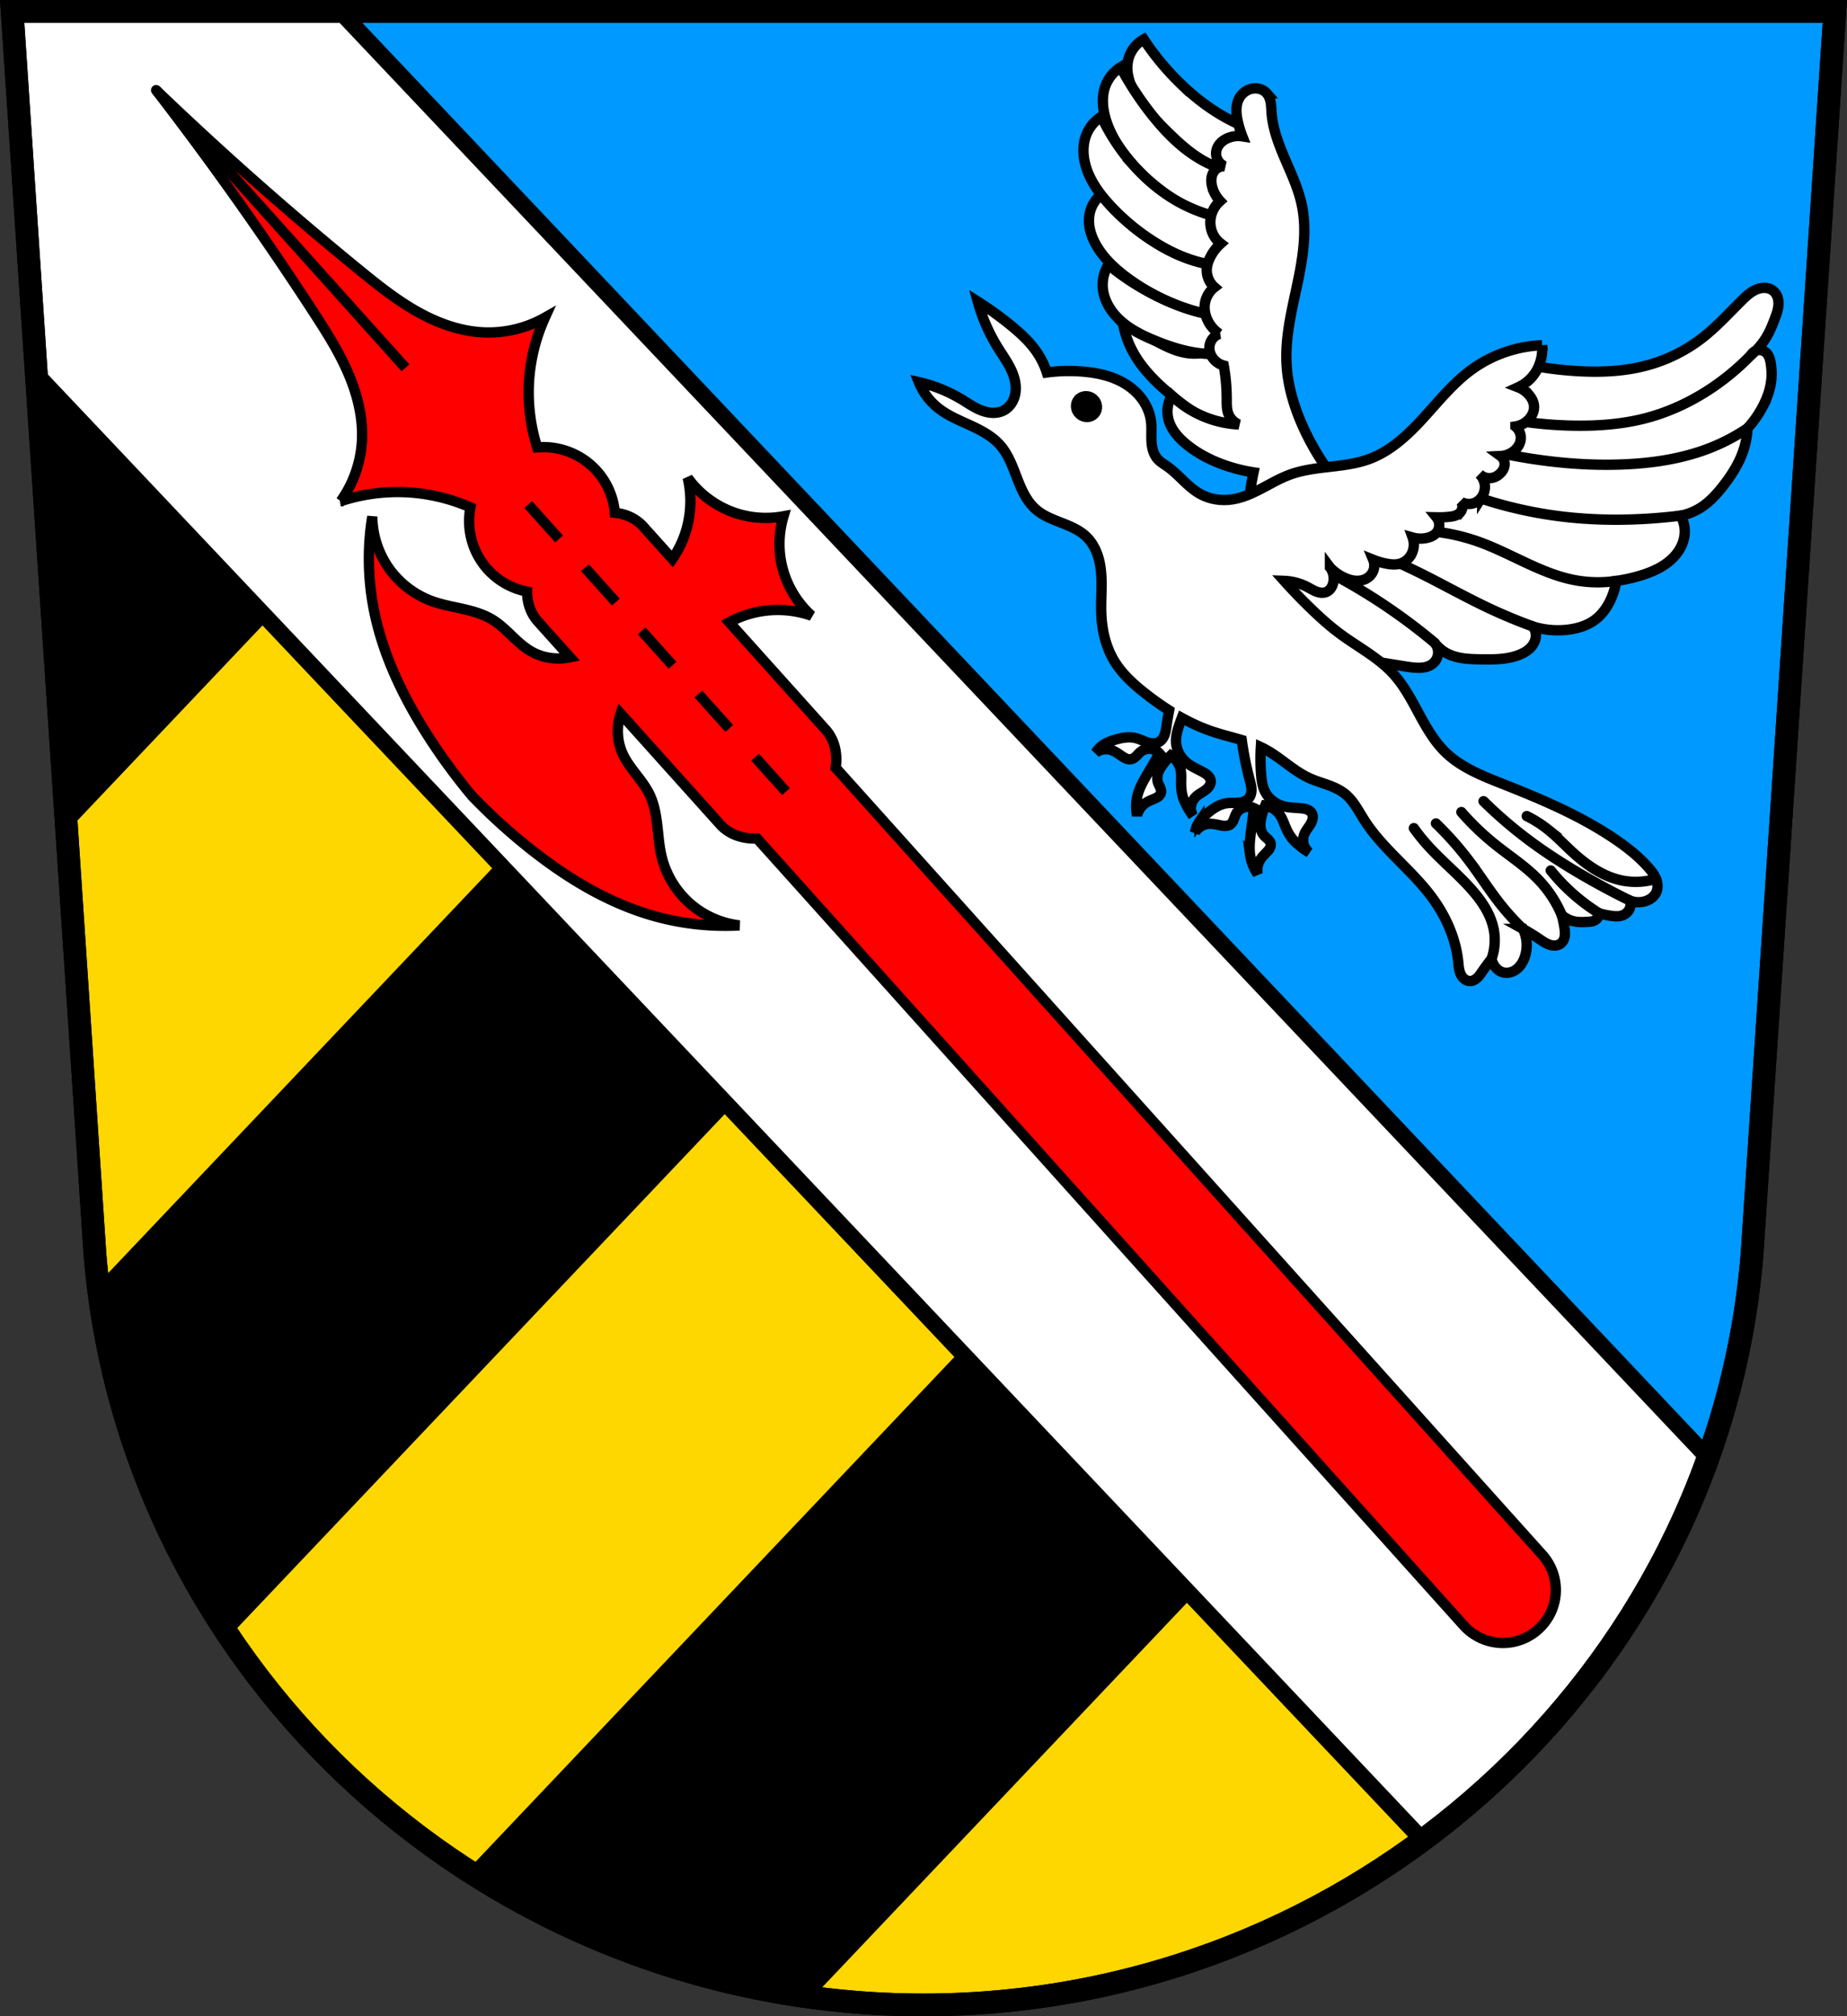 <svg xmlns="http://www.w3.org/2000/svg" width="893.14" height="974.4" viewBox="0 0 893.137 974.404" xmlns:xlink="http://www.w3.org/1999/xlink"><rect x="0" y="0" width="893.137" height="974.404" fill="#333333" stroke="none"/><defs><path id="a" d="m-39.709 54.611 40.06 600.94c16.789 203.92 191.93 362.37 400.63 362.46 208.59-.158 383.78-158.65 400.63-362.46l40.06-600.94h-440.69z" fill-rule="evenodd"/></defs><g transform="translate(45.588 -49.11)"><use fill="#fff" xlink:href="#a"/><g stroke="#000"><g fill-rule="evenodd" stroke-width="8"><path d="m118.872 54.61 661.53 699.01a384.503 384.503 0 0 0 21.21-98.07l40.06-600.94h-722.8z" fill="#09f"/><path d="M-28.016 230.01.353 655.55c16.789 203.92 191.93 362.37 400.63 362.46 90.04-.068 173.86-29.643 241.4-79.63L-28.007 230z" fill="gold"/></g><use fill="none" stroke-width="11" xlink:href="#a"/><path d="m-28.016 230.01 14.689 220.35 97.08-102.28-111.77-118.06zm223.54 236.13L1.844 670.2c7.5 62.13 29.747 119.68 63.09 169.36l242.37-255.35-111.77-118.06zm223.54 236.13-238.18 250.95c49.05 31.648 105.43 53.04 165.79 61.15l184.16-194.04-111.77-118.06z" fill-rule="evenodd"/><use fill="none" stroke-width="11" xlink:href="#a"/><g stroke-width="5"><path d="M29.917 92.686a1644.16 1644.16 0 0 1 75.995 107.106c6.213 9.54 12.357 19.199 16.863 29.654 4.506 10.457 7.34 21.826 6.626 33.188-.645 10.257-4.23 20.31-10.218 28.668a88.158 88.158 0 0 1 28.267-4.41c11.83.103 23.616 2.67 34.453 7.4a35.082 35.539 48.06 0 0 8.235 29.888 35.082 35.539 48.06 0 0 19.159 10.829c.005 5.454 1.695 10.51 5.218 14.43l15.55 17.31c-6.46 1.366-13.446.335-19.14-3.037-6.803-4.026-11.528-10.909-18.253-15.063-4.372-2.7-9.398-4.127-14.408-5.263-5.01-1.137-10.102-2.02-14.933-3.77-8.353-3.026-15.74-8.666-20.865-15.92-5.126-7.257-7.968-16.103-8.027-24.98a127.348 127.348 0 0 0 .242 42.267c4.004 22.938 14.257 44.392 26.84 63.99a283.333 283.333 0 0 0 21.246 28.896 284.499 284.499 0 0 0 26.467 24.204c18.142 14.598 38.385 27.085 60.762 33.507a127.317 127.317 0 0 0 41.995 4.744c-8.826-1.005-17.317-4.772-23.986-10.643-6.67-5.868-11.488-13.822-13.606-22.446-1.225-4.991-1.56-10.146-2.155-15.249-.596-5.103-1.48-10.253-3.7-14.888-3.413-7.13-9.754-12.562-13.032-19.756-2.745-6.022-3.028-13.079-.98-19.357l48.045 53.471c4.393 4.889 10.84 7.129 17.9 6.861l341.666 380.261a25.506 25.506 0 0 0 36.098 1.93 25.505 25.505 0 0 0 1.93-36.099L358.504 420.15c1.019-6.992-.521-13.64-4.914-18.53l-46.536-51.787c.396-.214.792-.43 1.195-.634a49.236 49.236 0 0 1 15.875-4.904 49.547 49.547 0 0 1 22.717 2.364c-7.58-6.776-12.838-16.102-14.716-26.095a46.709 46.709 0 0 1 1.174-21.96 46.709 46.709 0 0 1-21.96-1.174c-9.736-2.929-18.45-9.151-24.38-17.406a49.57 49.57 0 0 1-.07 22.841 49.314 49.314 0 0 1-6.567 15.266c-.246.379-.502.749-.759 1.12l-14.04-15.626c-3.525-3.925-8.372-6.141-13.796-6.723a35.082 35.539 48.06 0 0-8.721-20.204 35.082 35.539 48.06 0 0-28.848-11.396c-3.542-11.277-4.834-23.263-3.677-35.03a87.968 87.968 0 0 1 7.403-27.637c-8.948 5.064-19.326 7.555-29.595 7.103-11.376-.5-22.377-4.53-32.29-10.125-9.916-5.595-18.866-12.733-27.687-19.928a1644.537 1644.537 0 0 1-98.397-86.989" fill="red" stroke-linecap="round"/><g fill="none" fill-rule="evenodd"><path d="m29.917 92.686 120.574 134.198M209.832 292.927l14.945 16.632M237.26 323.452l14.945 16.633M264.688 353.977l14.945 16.633M292.117 384.503l14.945 16.632M319.545 415.028l14.945 16.633"/></g></g><g stroke-width="5"><g fill-rule="evenodd"><g fill="#fff"><path d="M497.4 205.28a46.553 46.553 0 0 0 5.03 14.15c4.52 8.21 11.402 14.86 18.599 20.863 2.881 2.403 5.833 4.727 8.945 6.822 3.472 2.338 7.161 4.397 11.124 5.743 3.963 1.346 8.219 1.961 12.365 1.391 2.503-.344 4.955-1.121 7.149-2.373 2.194-1.252 4.125-2.986 5.52-5.092 1.834-2.767 2.7-6.131 2.62-9.449-.081-3.319-1.086-6.587-2.721-9.477-2.455-4.338-6.469-7.903-11.273-9.229-3.905-1.077-8.06-.652-12.05 0-3.998.652-8.01 1.526-12.05 1.321-6.224-.316-12.02-3.151-17.487-6.133a252.242 252.242 0 0 1-18.03-10.823l2.267 2.283z"/><path d="M565.46 202.44a93.415 93.415 0 0 1-20.838-.622c-10.72-1.529-21.14-4.929-30.871-9.683a117 117 0 0 1-23.364-15.1 18.522 18.522 0 0 0-2.755 10.512c.255 5.855 3.339 11.326 7.506 15.448 5.02 4.962 11.491 8.164 18.03 10.823 8.092 3.294 16.579 5.91 25.307 6.313 5.461.252 10.939-.37 16.288-1.501a86.083 86.083 0 0 0 13.557-4.056l-2.855-12.136zM563.47 112.83a80.603 80.603 0 0 1-10.529-3.922c-10.131-4.602-19.233-11.282-27.27-18.983a127.893 127.893 0 0 1-18.19-21.812c-3.617 1.996-6.358 5.517-7.406 9.512-.73 2.783-.658 5.742-.035 8.551s1.784 5.478 3.198 7.984c3.456 6.123 8.383 11.267 13.344 16.249 6.232 6.258 12.695 12.443 20.375 16.804 10.737 6.097 23.631 8.298 35.782 6.108l-9.272-20.491z"/><path d="M563.86 133.55a55.946 55.946 0 0 1-26.896-6.344c-9.88-5.175-17.992-13.208-24.984-21.899a151.778 151.778 0 0 1-15.652-23.701 17.936 17.936 0 0 0-7.086 8.238c-2.277 5.384-1.764 11.593-.03 17.17 1.868 6.01 5.072 11.545 8.864 16.571 5.505 7.296 12.268 13.593 19.658 18.971 5.785 4.211 12 7.893 18.723 10.356 6.718 2.463 13.962 3.678 21.08 2.923a39.362 39.362 0 0 0 12.794-3.622l-6.467-18.668zM561.03 176.06a52.64 52.64 0 0 1-16.403 1.453c-11.923-.824-23.275-5.716-33.28-12.248a107.033 107.033 0 0 1-24.494-22.06 15.72 15.72 0 0 0-5.26 7.98c-.789 2.835-.758 5.864-.135 8.74.623 2.876 1.824 5.605 3.327 8.135 3.602 6.07 8.889 10.97 14.557 15.172 7 5.191 14.691 9.443 22.766 12.728 11.07 4.504 23.13 7.206 34.991 5.789a52.384 52.384 0 0 0 15.839-4.504l-11.903-21.18z"/><path d="M557.53 155.84a73.192 73.192 0 0 1-31.439-8.204c-8.868-4.617-16.736-11.05-23.407-18.495a97.234 97.234 0 0 1-15.652-23.701 18.448 18.448 0 0 0-7.086 8.238c-2.331 5.375-1.94 11.636-.03 17.17 2.302 6.675 6.647 12.46 11.453 17.633a106.625 106.625 0 0 0 19.975 16.772c10.02 6.514 21.362 11.419 33.28 12.248 5.499.382 11.06-.11 16.403-1.453l-3.501-20.21z"/><path d="M603.81 285.36a121.13 121.13 0 0 1-19.08-29.482c-4.534-9.922-7.736-20.571-8.221-31.469-.573-12.865 2.626-25.554 5.282-38.16 2.655-12.601 4.783-25.691 2.087-38.28-1.634-7.636-4.982-14.777-8.06-21.954-3.078-7.177-5.942-14.599-6.516-22.387-.121-1.646-.14-3.305-.421-4.931-.281-1.627-.847-3.247-1.928-4.495a6.888 6.888 0 0 0-3.064-2.01 7.991 7.991 0 0 0-3.667-.29c-2.677.4-5.103 2.122-6.456 4.467-.987 1.709-1.419 3.699-1.47 5.671-.051 1.973.266 3.938.698 5.863a48.853 48.853 0 0 0 2.173 7.097 13.192 13.192 0 0 0-6.736.741c-1.394.542-2.705 1.333-3.752 2.401-1.047 1.068-1.823 2.424-2.098 3.894a6.736 6.736 0 0 0 .708 4.44 6.737 6.737 0 0 0 3.363 2.983 5.825 5.825 0 0 0-4.338 1.497c-1.127 1.035-1.804 2.504-2.041 4.02-.237 1.512-.056 3.067.342 4.544a15.815 15.815 0 0 0 3.786 6.742 13.841 13.841 0 0 0-4.574 8.392c-.397 2.762.081 5.654 1.409 8.108a12.602 12.602 0 0 0 3.481 4.046 22.265 22.265 0 0 0-5.152 6.768c-.849 1.721-1.478 3.576-1.598 5.49-.208 3.309 1.206 6.683 3.711 8.855-2.589 1.999-4.322 5.071-4.693 8.321-.295 2.582.247 5.226 1.357 7.575 1.265 2.677 3.269 5 5.732 6.642a7.191 7.191 0 0 0-3.122 2.107 7.193 7.193 0 0 0-1.617 3.402 7.672 7.672 0 0 0 .256 3.647c.37 1.174 1.01 2.258 1.817 3.183a9.763 9.763 0 0 0 4.753 2.962 91.52 91.52 0 0 1 1.441 16.05c.003 2.429-.079 4.929.776 7.202a9.266 9.266 0 0 0 5.078 5.239 50.807 50.807 0 0 1-23.489-7.134 50.603 50.603 0 0 1-8.945-6.822 15.3 15.3 0 0 0-1.774 10.673c.521 2.562 1.705 4.962 3.244 7.08 1.539 2.114 3.427 3.954 5.44 5.622 5.398 4.473 11.721 7.748 18.325 10.1a77.762 77.762 0 0 0 14.324 3.607 125.74 125.74 0 0 0-2.651 20.81l45.879-12.818zM690.21 224.74a173.292 173.292 0 0 0 26.725 3.703c10.995.657 22.14.25 32.819-2.467 10.04-2.556 19.568-7.161 27.758-13.512 6.958-5.395 12.889-11.972 19.16-18.15 1.505-1.485 3.044-2.958 4.82-4.105 1.776-1.147 3.821-1.961 5.935-1.993 1.448-.022 2.924.339 4.108 1.172 1.027.722 1.8 1.775 2.272 2.938.472 1.163.652 2.432.62 3.687-.064 2.509-.951 4.916-1.848 7.26-.967 2.529-1.962 5.056-3.249 7.438a33.781 33.781 0 0 1-8.14 9.921 4.711 4.711 0 0 1 3.055-2.267 4.712 4.712 0 0 1 3.725.774c.889.644 1.527 1.59 1.946 2.605.419 1.015.632 2.102.797 3.188.309 2.04.455 4.109.362 6.17-.234 5.157-1.966 10.161-4.394 14.717a50.213 50.213 0 0 1-7.267 10.278 38.384 38.384 0 0 1-1.44 8.994c-1.991 6.985-5.929 13.27-10.421 18.978-3.168 4.03-6.696 7.869-11.05 10.563a27.913 27.913 0 0 1-9.456 3.673 15.153 15.153 0 0 1 2.058 7.673c-.016 3.304-1.138 6.558-2.949 9.322-1.81 2.764-4.288 5.06-7.05 6.874-3.504 2.31-7.449 3.874-11.465 5.093a76.378 76.378 0 0 1-11.655 2.569 34.39 34.39 0 0 1-2.344 8.216c-1.739 4.082-4.331 7.876-7.882 10.536-3.674 2.752-8.207 4.17-12.759 4.768a40.794 40.794 0 0 1-17.246-1.454 7.59 7.59 0 0 1 1.253 5.407c-.298 1.959-1.378 3.748-2.809 5.119-1.431 1.371-3.198 2.35-5.04 3.088-5.79 2.322-12.213 2.318-18.45 2.233-5.721-.078-11.69-.259-16.726-2.974a18.182 18.182 0 0 1-5.881-5.059 7.148 7.148 0 0 1 1.718 5.151 7.143 7.143 0 0 1-2.447 4.847c-1.211 1.038-2.752 1.641-4.324 1.913s-3.182.23-4.771.096c-2.389-.202-4.755-.611-7.12-1-11.481-1.893-23.15-3.384-33.999-7.599-16.318-6.343-30.12-18.929-37.933-34.596a220.064 220.064 0 0 0 31.802-13.181c14.522-7.4 28.2-16.409 40.952-26.563a271.643 271.643 0 0 0 58.23-64.04z"/></g><g stroke-linecap="round"><g fill="none"><path d="M801.19 220.63a117.673 117.673 0 0 1-17.932 15.209c-10.07 6.939-21.27 12.304-33.11 15.383-10.822 2.815-22.07 3.704-33.25 3.605a192.57 192.57 0 0 1-34.708-3.469M799.41 256.09a93.184 93.184 0 0 1-17.08 9.101c-13.209 5.362-27.504 7.628-41.744 8.296-13.202.619-26.452-.103-39.557-1.815a262.999 262.999 0 0 1-25.21-4.552M767.04 298.3a260.314 260.314 0 0 1-16.186 1.496c-13.842.843-27.766.573-41.531-1.115a202.822 202.822 0 0 1-50.53-12.964M735.98 329.83c-6.597 1-13.363.888-19.922-.342-16.511-3.096-30.888-12.957-46.713-18.593a94.9 94.9 0 0 0-40.904-5.03M695.75 351.9a256.553 256.553 0 0 1-22.18-9.266c-10.305-4.887-20.27-10.457-30.46-15.578a388.367 388.367 0 0 0-25.564-11.709M648.1 359.71a283.694 283.694 0 0 0-57.27-37.2"/></g><path d="M700.13 215.95c-12.249.448-24.335 4.645-34.23 11.883-8.868 6.49-15.818 15.189-23.23 23.298-7.417 8.109-15.704 15.911-25.999 19.756-12.239 4.57-26.08 3.085-38.36 7.538-4.872 1.766-9.363 4.421-13.957 6.819-4.594 2.398-9.406 4.576-14.542 5.268-5.124.69-10.486-.177-15.01-2.679-6.02-3.328-10.193-9.218-15.803-13.199-1.71-1.214-3.576-2.271-4.944-3.861-1.01-1.175-1.705-2.6-2.142-4.087-.438-1.487-.627-3.039-.699-4.587-.144-3.097.168-6.214-.203-9.292-.452-3.754-1.927-7.359-4.104-10.45-2.177-3.091-5.04-5.674-8.258-7.663-5.883-3.639-12.812-5.259-19.698-5.925a79.843 79.843 0 0 0-18.352.349 38.452 38.452 0 0 0-4.607-9.527c-3.463-5.189-8.132-9.452-12.974-13.385a165.615 165.615 0 0 0-15.816-11.378 84.763 84.763 0 0 0 9.755 22.305c3.039 4.883 6.639 9.592 8.05 15.166.707 2.787.829 5.768.008 8.524-.821 2.756-2.644 5.267-5.185 6.613-1.635.866-3.511 1.229-5.361 1.188-1.85-.041-3.678-.477-5.408-1.135-3.459-1.316-6.509-3.491-9.68-5.399a70.46 70.46 0 0 0-20.673-8.319 30.879 30.879 0 0 0 9.316 12.465c4.604 3.669 10.137 5.928 15.487 8.385s10.726 5.263 14.596 9.7c3.923 4.499 5.964 10.285 8.119 15.851 2.155 5.567 4.654 11.262 9.173 15.16 3.509 3.03 7.946 4.715 12.262 6.405 4.316 1.69 8.724 3.511 12.06 6.726 2.325 2.239 4.03 5.075 5.165 8.096 1.136 3.02 1.719 6.228 1.988 9.444.538 6.433-.163 12.908.068 19.36.288 8.07 2.101 16.209 6.266 23.12 3.886 6.451 9.629 11.565 15.579 16.182 3.531 2.741 7.185 5.347 10.963 7.747-.48 2.489-.908 4.988-1.274 7.496-.218 1.496-.418 3.01-.961 4.421-.543 1.411-1.472 2.731-2.811 3.433-.845.443-1.814.619-2.768.597-.954-.021-1.894-.232-2.801-.526-1.815-.588-3.517-1.509-5.364-1.989-3.46-.898-7.131-.175-10.545.884-1.717.533-3.422 1.157-4.946 2.111a12.921 12.921 0 0 0-4.02 3.984c2.072-1.533 4.872-2.027 7.344-1.299 1.861.549 3.465 1.719 5.058 2.826.714.496 1.441.986 2.246 1.316.805.33 1.701.494 2.551.308.956-.209 1.768-.835 2.466-1.522.697-.687 1.32-1.454 2.087-2.061a6.681 6.681 0 0 1 4.704-1.392 6.676 6.676 0 0 1 4.366 2.235 2368.882 2368.882 0 0 0-5.784 9.848c-1.862 3.188-3.735 6.425-4.716 9.984a21.61 21.61 0 0 0-.315 10.139 9.943 9.943 0 0 1 4.03-5.985c1.231-.847 2.636-1.4 4.01-1.982.74-.312 1.483-.639 2.123-1.124.64-.485 1.177-1.147 1.36-1.929.2-.851-.033-1.748-.376-2.552-.343-.804-.797-1.562-1.069-2.393-.501-1.532-.345-3.225.187-4.747.533-1.522 1.422-2.892 2.391-4.181a35.697 35.697 0 0 1 3.621-4.119 11.004 11.004 0 0 1 4.773 6.962c.394 1.923.259 3.908.239 5.871-.023 2.336.122 4.696.768 6.942.414 1.439 1.029 2.814 1.716 4.145a40.516 40.516 0 0 0 3.31 5.353 7.474 7.474 0 0 1-.91-5.208c.306-1.568 1.13-3.02 2.287-4.126 1.684-1.606 3.996-2.447 5.624-4.11.485-.495.903-1.065 1.181-1.7.276-.636.403-1.345.304-2.031-.12-.841-.572-1.607-1.156-2.223-.584-.616-1.298-1.093-2.029-1.526-2.398-1.423-5.04-2.431-7.32-4.04-1.726-1.219-3.22-2.775-4.31-4.586-1.09-1.81-1.772-3.875-1.912-5.983-.19-2.857.602-5.684 1.508-8.4a93.423 93.423 0 0 1 1.25-3.49c4.736 2.608 9.662 4.846 14.789 6.569 4.667 1.568 9.495 2.724 14.213 4.139a167.427 167.427 0 0 0 3.859 19.328c.384 1.462.789 2.935.841 4.446.052 1.511-.286 3.091-1.245 4.26-.604.738-1.429 1.278-2.315 1.631-.886.353-1.835.525-2.785.608-1.9.167-3.827-.014-5.714.266-3.536.526-6.633 2.626-9.361 4.935-1.372 1.162-2.699 2.403-3.729 3.877a12.921 12.921 0 0 0-2.143 5.238c1.308-2.22 3.692-3.772 6.252-4.067 1.927-.222 3.859.229 5.759.625.851.178 1.712.345 2.582.335.869-.001 1.759-.21 2.468-.713.798-.566 1.302-1.46 1.675-2.364.374-.905.647-1.854 1.117-2.713a6.677 6.677 0 0 1 3.784-3.121 6.68 6.68 0 0 1 4.893.352 2384.14 2384.14 0 0 0-1.477 11.325c-.468 3.662-.928 7.374-.44 11.03a21.617 21.617 0 0 0 3.673 9.456 9.944 9.944 0 0 1 1.372-7.085c.802-1.261 1.878-2.319 2.918-3.392.559-.576 1.116-1.169 1.517-1.864.4-.696.634-1.516.498-2.307-.148-.862-.713-1.595-1.343-2.201-.63-.606-1.345-1.126-1.919-1.785-1.06-1.214-1.578-2.832-1.683-4.441-.104-1.609.178-3.22.565-4.785a35.729 35.729 0 0 1 1.725-5.207 10.992 10.992 0 0 1 7.111 4.543c1.114 1.617 1.767 3.497 2.516 5.312.891 2.16 1.948 4.276 3.42 6.09.944 1.163 2.045 2.188 3.197 3.144a40.604 40.604 0 0 0 5.14 3.633 7.472 7.472 0 0 1-2.872-4.439c-.331-1.563-.14-3.222.494-4.689.922-2.136 2.72-3.816 3.569-5.983.253-.645.419-1.33.424-2.023.005-.693-.154-1.396-.512-1.989-.439-.727-1.156-1.258-1.934-1.597-.779-.339-1.623-.499-2.464-.613-2.764-.372-5.59-.264-8.316-.854-2.065-.447-4.049-1.3-5.76-2.541-1.711-1.24-3.144-2.872-4.097-4.758-1.291-2.555-1.669-5.467-1.896-8.321a94.367 94.367 0 0 1-.118-13.176c.679.319 1.354.65 2.02 1.01 7.513 4.03 13.637 10.41 21.394 13.95 2.887 1.318 5.944 2.214 8.927 3.297 2.983 1.083 5.94 2.379 8.406 4.376 4.075 3.3 6.452 8.187 9.27 12.608 8.814 13.827 22.563 23.794 32.396 36.915 6.895 9.202 11.815 20.06 13.02 31.493.213 2.01.321 4.087 1.138 5.94.408.927.997 1.785 1.782 2.424s1.775 1.048 2.788 1.048c1.271 0 2.474-.636 3.415-1.491.941-.855 1.664-1.917 2.385-2.964a138.034 138.034 0 0 1 4.606-6.271 9.536 9.536 0 0 0 1.773 3.887c.672.875 1.507 1.638 2.489 2.141 1.113.57 2.394.79 3.639.678 1.246-.112 2.455-.549 3.514-1.216 2.237-1.409 3.736-3.775 4.606-6.271 1.544-4.432 1.243-9.474-.817-13.69a103.783 103.783 0 0 1 7.984 4.899c1.595 1.081 3.197 2.226 5.04 2.787.922.281 1.899.409 2.856.292.957-.116 1.892-.487 2.619-1.119.982-.855 1.523-2.132 1.708-3.42.185-1.289.047-2.602-.142-3.891a51.214 51.214 0 0 0-1.317-6.247 13.449 13.449 0 0 0 6.37 3.116c2.02.382 4.096.294 6.148.172 1.14-.068 2.318-.154 3.336-.673a4.269 4.269 0 0 0 1.602-1.425 4.267 4.267 0 0 0 .704-2.025c1.934.554 3.907.966 5.901 1.229 1.01.133 2.02.228 3.035.173 1.013-.054 2.029-.261 2.938-.711a5.948 5.948 0 0 0 2.753-2.844 5.953 5.953 0 0 0 .332-3.947c2.49.957 5.331.975 7.833.047 1.016-.377 1.979-.908 2.807-1.607.828-.699 1.517-1.57 1.957-2.56.451-1.015.633-2.142.587-3.252-.046-1.11-.317-2.205-.735-3.234-.835-2.059-2.239-3.835-3.715-5.496-4.969-5.592-10.933-10.219-17.16-14.366-16.374-10.906-34.634-18.621-52.931-25.851-9.992-3.949-20.331-7.96-28.03-15.453-5.423-5.277-9.207-11.977-12.81-18.631-3.603-6.654-7.155-13.442-12.238-19.05-7.314-8.07-17.273-13.14-26.02-19.625-4.635-3.44-8.947-7.295-13.12-11.284a260.055 260.055 0 0 1-13.762-14.2 26.49 26.49 0 0 1 11.224 2.966c1.502.782 2.939 1.713 4.535 2.278.798.283 1.636.471 2.483.489.847.018 1.704-.14 2.461-.519.734-.367 1.358-.936 1.838-1.601.48-.665.819-1.425 1.048-2.213.778-2.675.228-5.702-1.442-7.931a22.35 22.35 0 0 0 7.369 5.159c1.685.727 3.478 1.247 5.311 1.325 1.833.078 3.714-.305 5.272-1.274a7.442 7.442 0 0 0 2.918-3.392 7.206 7.206 0 0 0 .009-5.503 35.19 35.19 0 0 0 6.276 1.856c2.378.468 4.894.679 7.183-.118 2.233-.778 4.094-2.503 5.154-4.617a10.11 10.11 0 0 0 .467-7.863 14.18 14.18 0 0 0 7.177.124c1.494-.365 2.964-1 4.04-2.103a5.907 5.907 0 0 0 1.649-3.827 5.893 5.893 0 0 0-1.323-3.949 46.424 46.424 0 0 0 6.115-.248c.974-.104 1.952-.24 2.881-.552.929-.311 1.814-.808 2.463-1.542a4.378 4.378 0 0 0 1.07-2.481 4.38 4.38 0 0 0-.608-2.633c2.034 1.193 4.654 1.323 6.795.337 1.386-.639 2.559-1.713 3.372-3a8.662 8.662 0 0 0 1.302-5.177 8.657 8.657 0 0 0-2.673-5.641 6.912 6.912 0 0 0 3.02 1.751 6.91 6.91 0 0 0 3.489.046c1.429-.354 2.724-1.169 3.749-2.226.597-.615 1.11-1.318 1.467-2.098.356-.78.553-1.639.516-2.496a4.85 4.85 0 0 0-1.969-3.659 11.15 11.15 0 0 0 6.381-2.384c1.79-1.42 3.146-3.48 3.375-5.753.232-2.306-.772-4.703-2.579-6.155a11.178 11.178 0 0 0 6.9-3.904c1.309-1.588 2.173-3.603 2.115-5.66-.058-2.039-1.013-3.973-2.322-5.537a13.182 13.182 0 0 0-5.365-3.829 19.592 19.592 0 0 0 7.39-5.845c2.058-2.666 3.405-5.862 3.963-9.184.294-1.75.375-3.537.237-5.307z" fill="#fff"/></g></g><g stroke-linecap="round"><ellipse cx="523.91" cy="-126.69" rx="5.168" ry="4.922" transform="rotate(40.701)"/><g fill="none" fill-rule="evenodd"><path d="M675.67 512.51a27.415 27.415 0 0 0 1.022-14.381c-1.408-7.07-5.555-13.295-10.292-18.723-6.774-7.762-14.881-14.266-21.763-21.933a94.227 94.227 0 0 1-6.536-8.147M690.87 498.04a118.591 118.591 0 0 1-11.03-12.12c-5.255-6.644-9.784-13.83-14.876-20.6a153.489 153.489 0 0 0-16.182-18.28M709.62 491.34a55.997 55.997 0 0 0-10.88-16.709c-6.341-6.716-14.223-11.74-21.431-17.516a126.553 126.553 0 0 1-16.225-15.562M742.74 484.41a369.771 369.771 0 0 1-22.703-12.12c-9.17-5.311-18.12-11.02-26.603-17.374a211.66 211.66 0 0 1-21.637-18.611M727.78 490.51a93.12 93.12 0 0 1-23.481-20.735M755.19 473.8a33.431 33.431 0 0 1-16.09.881c-9.292-1.786-17.393-7.441-24.363-13.84-4.02-3.691-7.778-7.681-12.06-11.06a55.664 55.664 0 0 0-9.974-6.284"/></g></g></g></g></g></svg>